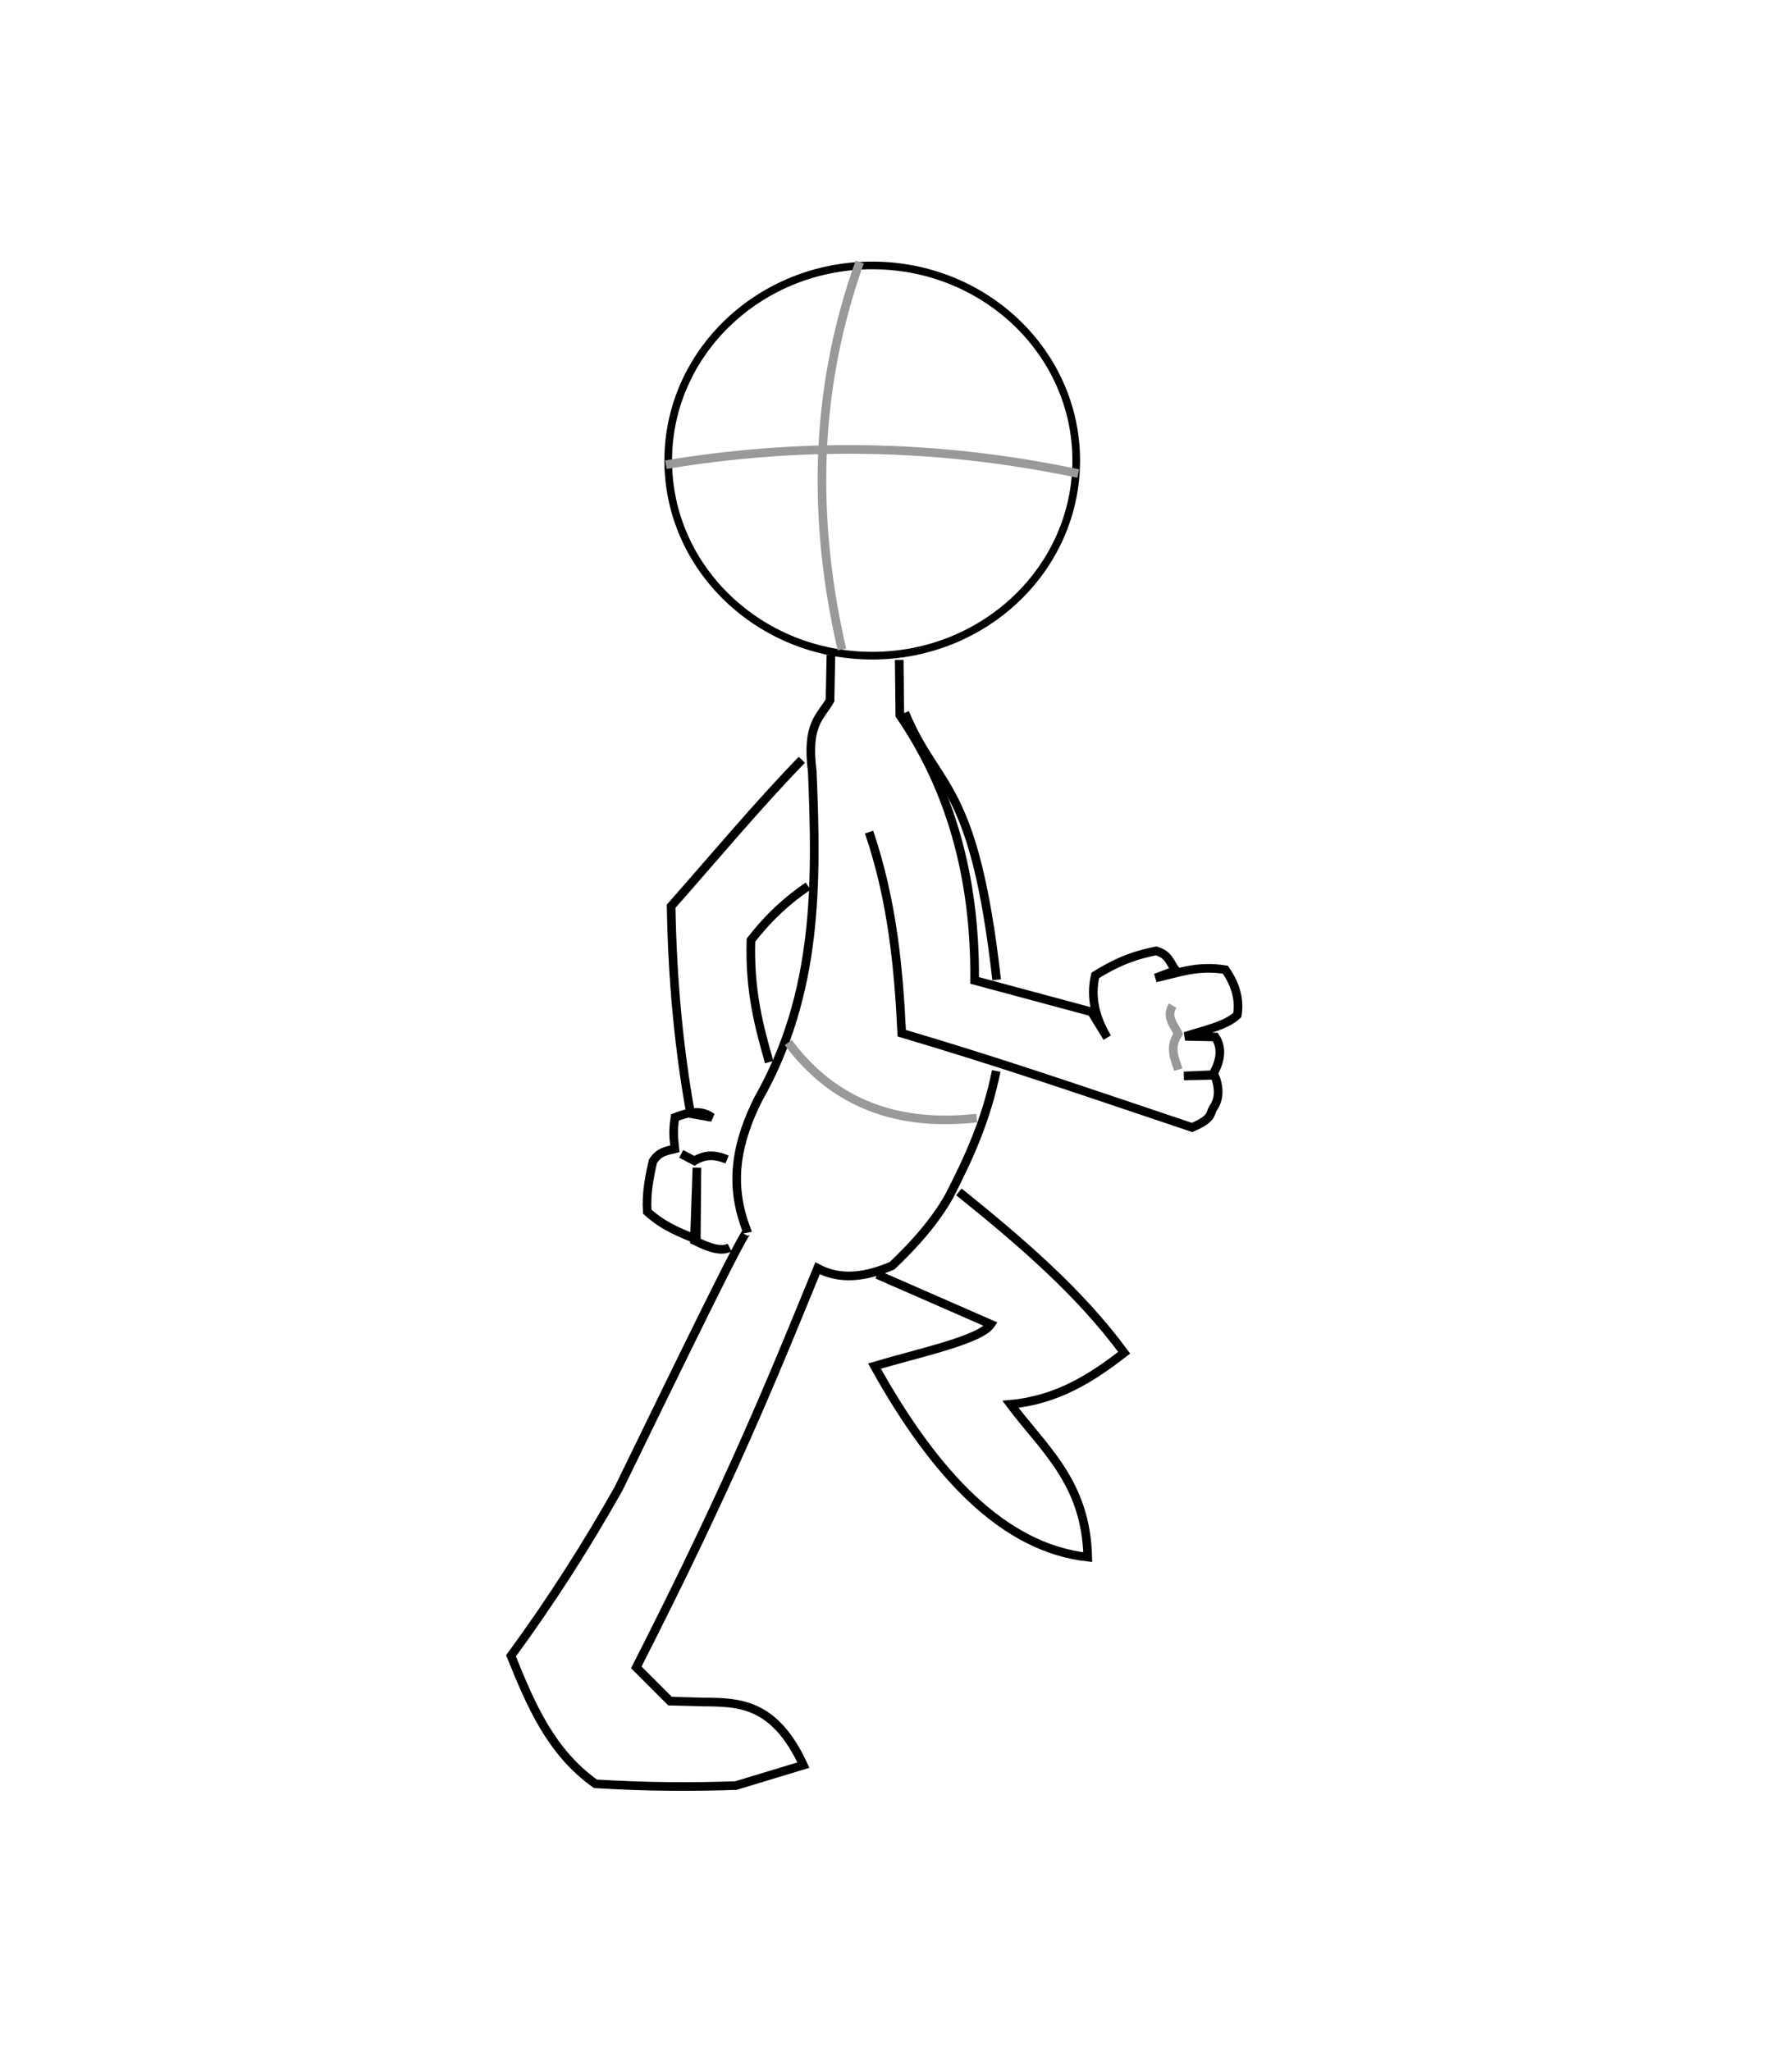 <svg xmlns="http://www.w3.org/2000/svg" width="207.5" height="237.5" viewBox="0 0 207.5 237.5"><ellipse cx="100.996" cy="53.322" rx="23.621" ry="22.592" fill="none" stroke="#000" stroke-width=".887"/><path d="M99.545 30.336c-5.34 14.955-5.493 29.91-2.058 44.865m-20.38-21.404c15.14-2.5 30.964-2.5 47.75 1.03" fill="none" stroke="#999"/><path d="M96.214 75.84l-.103 5.247c-1.09 1.934-2.767 2.697-2.057 8.233.53 12.844.724 25.664-6.277 37.97-2.303 4.667-3.563 9.578-1.234 15.333 0-.96-7.753 15.03-14.92 29.74-3.635 6.448-7.722 12.897-12.453 19.345 2.255 5.578 4.568 11.12 9.775 14.818 6.035.376 11.318.377 16.26.206l7.82-2.367c-3.34-7.25-7.484-7.288-11.63-7.306l-3.806-.104-3.91-3.91c10.974-21.55 15.89-33.732 20.99-46.204 2.585 1.382 5.512 1.05 8.645-.308 2.682-2.554 4.998-5.2 6.586-8.027 2.228-4.325 4.31-8.83 5.454-14.51" fill="none" stroke="#000"/><path d="M91.275 120.705c5.4 7.234 12.85 9.74 21.816 8.747" fill="none" stroke="#999"/><path d="M100.632 96.34c2.673 7.878 3.414 15.596 3.784 23.283 11.186 3.32 18.748 5.91 33.616 10.915 2.345-1.01 2.063-1.54 2.402-2.183.796-1.08.778-2.39.218-3.857l-3.566.073 3.348-.144c.872-1.542 1.16-3.018.29-4.366l-3.492-.073c2.193-.717 4.746-1.217 6.04-2.474.273-1.655-.105-3.39-1.383-5.24-3.263-.538-5.54.4-8.078.947l2.328-.873c-.642-.796-.74-1.81-2.255-2.256-1.967.398-4.043.952-7.058 2.84-.605 2.613.05 4.976 1.382 7.203l-1.82-2.984-13.534-3.64c.106-12.23-2.944-22.355-8.66-30.705l-.072-6.403" fill="none" stroke="#000"/><path d="M135.777 116.422c-.79 1.38.187 2.254.655 3.274-1.11 1.66-.36 2.855 0 4.147" fill="none" stroke="#999"/><path d="M115.403 113.438c-2.622-23.21-6.907-21.882-10.624-30.924M111.032 137.993c7.084 5.705 13.95 11.567 19.14 18.625-3.765 2.927-7.778 5.483-13.17 5.97 3.796 5.086 8.758 9.007 8.95 17.698-9.73-1.08-17.704-9.54-24.695-22.124 5.292-1.563 12.254-3.02 13.48-4.837l-13.172-5.762M92.846 87.97c-5.045 5.19-10.09 11.244-15.135 16.955.146 8.595.912 16.585 2.257 24.012l2.474.436c-1.31-.962-2.79-.568-4.292 0-.28 1.91-.087 2.643 0 3.64-.9.227-1.832.297-2.547 1.454-.43 1.87-.795 3.76-.654 5.82 1.892 1.72 3.784 2.424 5.676 3.203l.073-8.295-.29 8.44c2.398 1.192 3.405 1.147 4.073.8" fill="none" stroke="#000"/><path d="M78.876 133.594l1.528.8c1.5-.882 2.667-.604 3.783-.145M89.063 122.97c-1.146-4.074-2.29-8.148-2.11-14.116 2.203-2.843 4.41-4.763 6.62-6.257" fill="none" stroke="#000"/></svg>